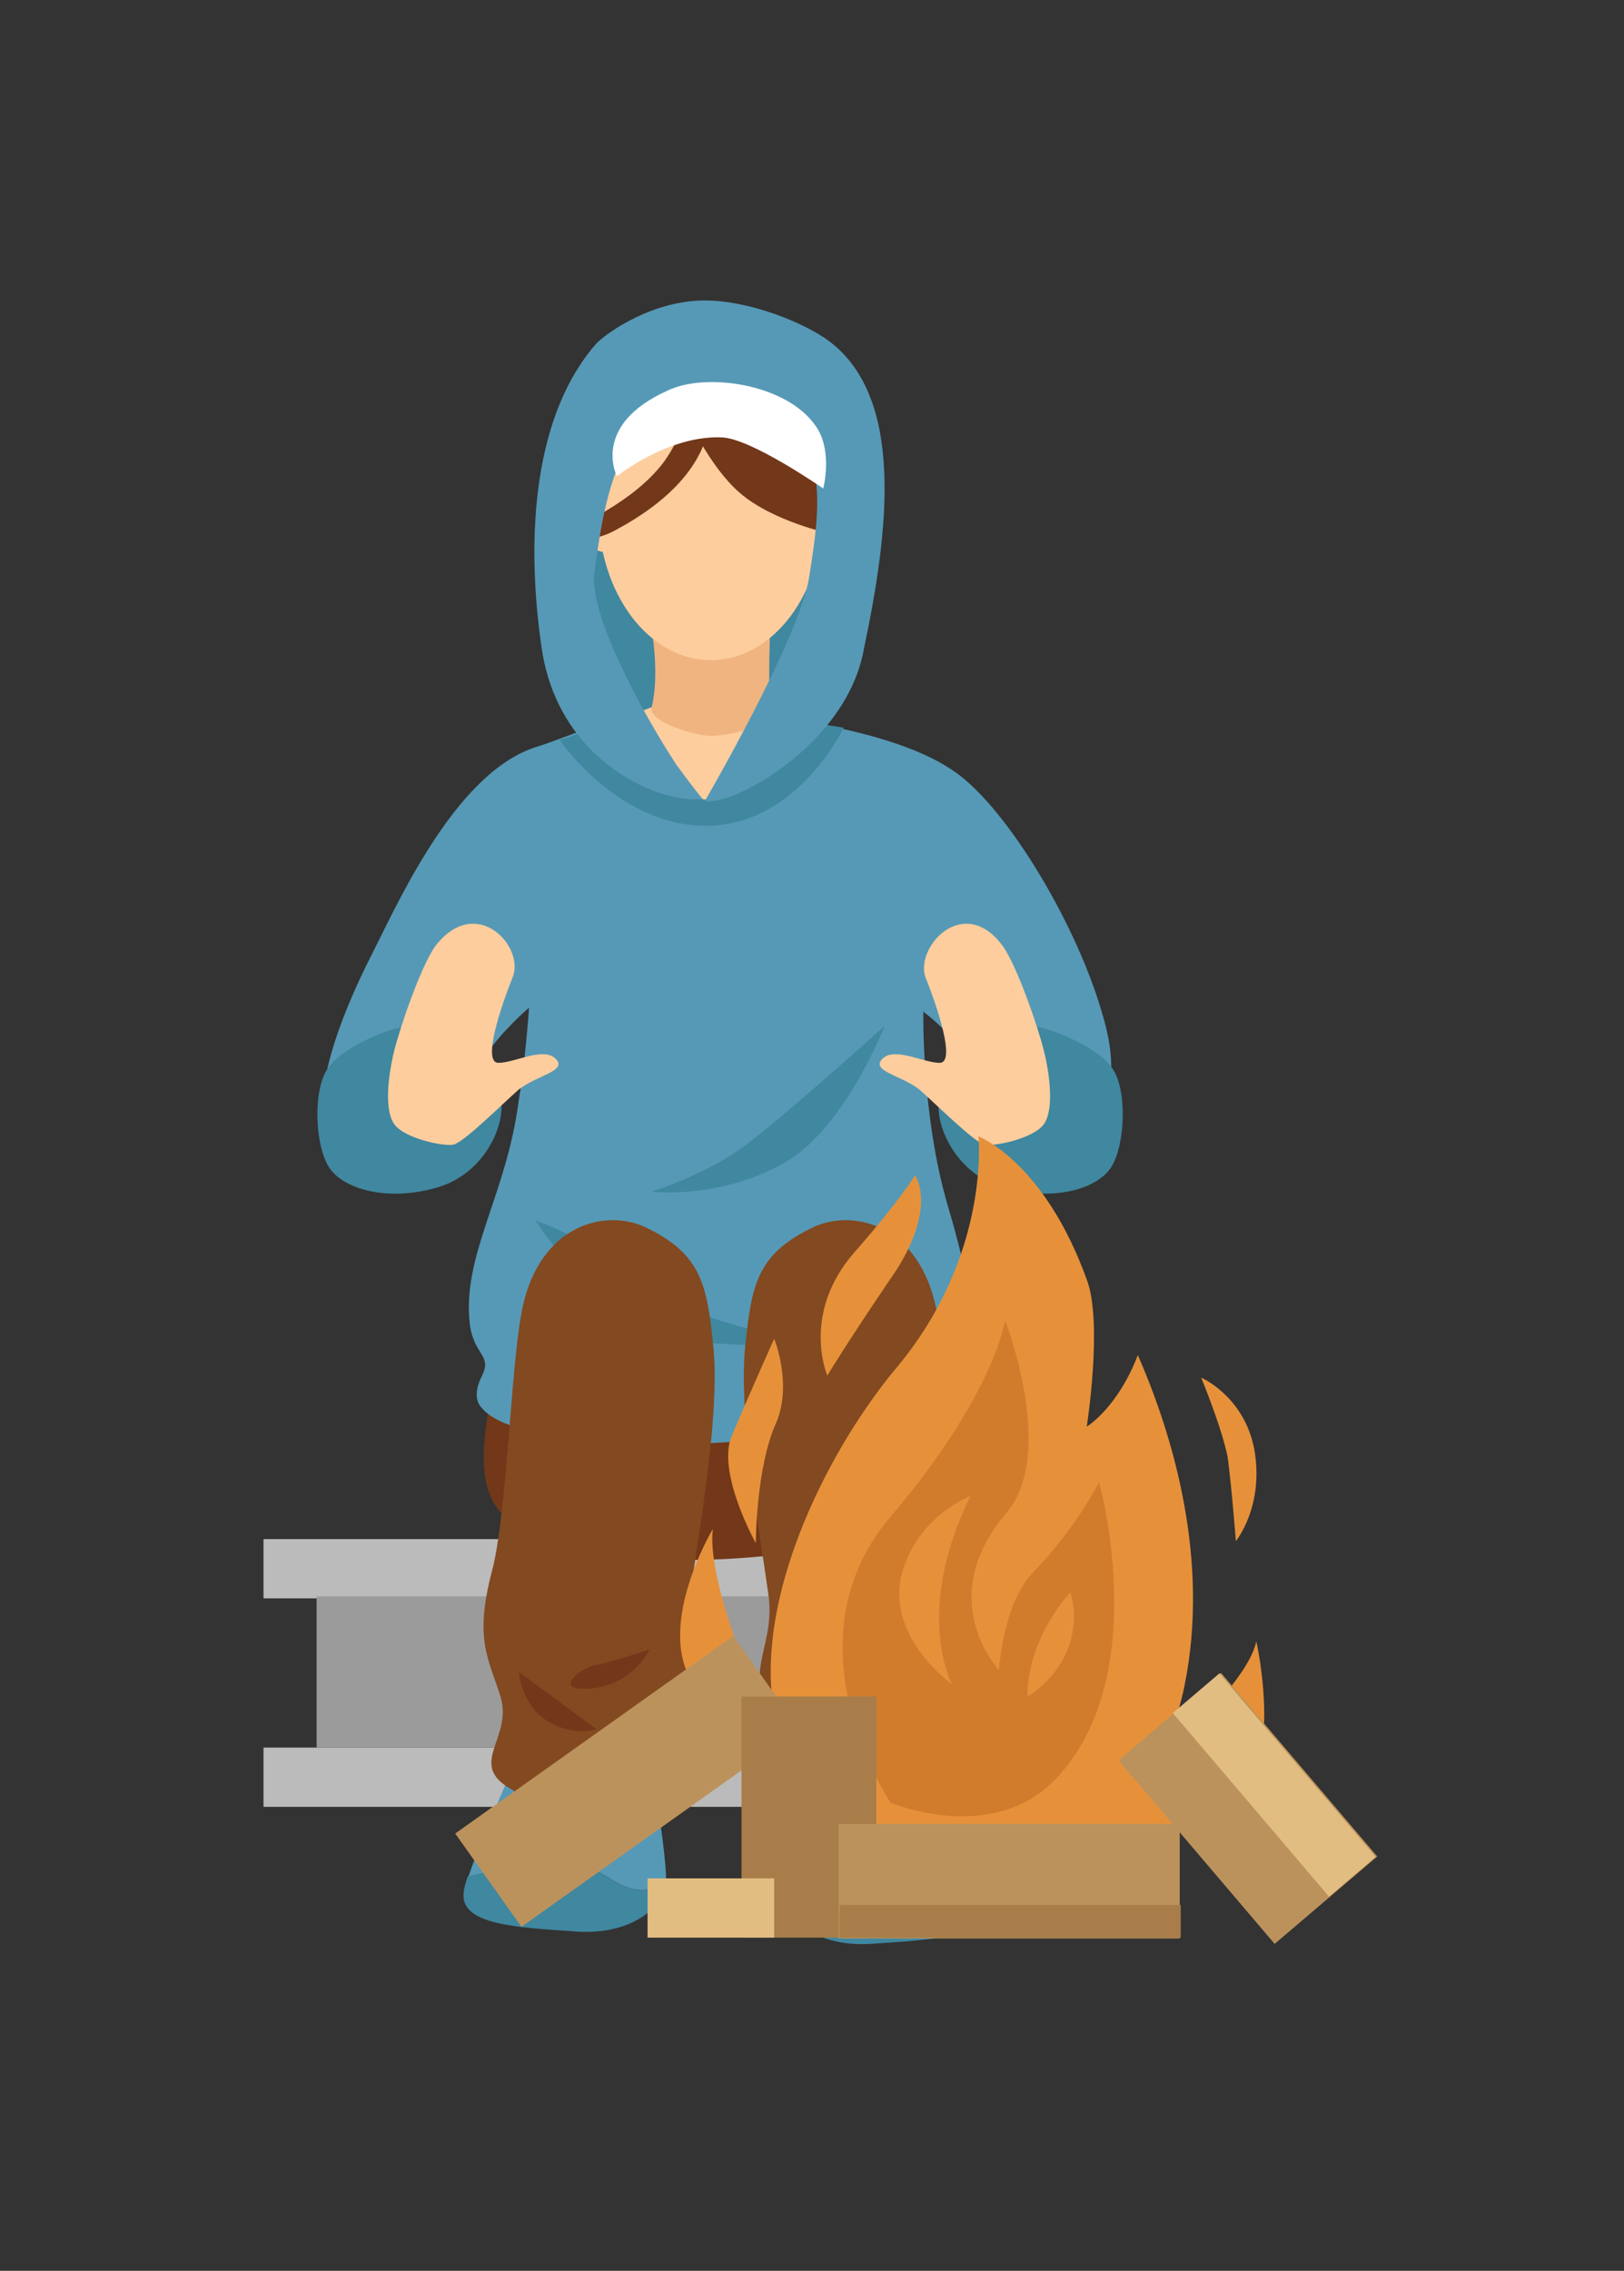 <?xml version="1.0" encoding="utf-8"?>
<!-- Generator: Adobe Illustrator 25.0.0, SVG Export Plug-In . SVG Version: 6.00 Build 0)  -->
<svg version="1.1" id="Layer_1" xmlns="http://www.w3.org/2000/svg" xmlns:xlink="http://www.w3.org/1999/xlink" x="0px" y="0px"
	 viewBox="0 0 79.5 111.1" style="enable-background:new 0 0 79.5 111.1;" xml:space="preserve">
<rect x="0" y="0" width="79.5" height="111.1" fill="#333333" stroke="none"/>
<style type="text/css">
	.st0{fill:#BBBBBB;}
	.st1{fill:#9B9B9B;}
	.st2{fill:#4087A0;}
	.st3{fill:#FDCD9D;}
	.st4{fill:#723819;}
	.st5{fill:#AB2F2E;}
	.st6{fill:#5699B6;}
	.st7{fill:#EFB480;}
	.st8{fill:#834920;}
	.st9{fill:#FFFFFF;}
	.st10{fill:#E6913A;}
	.st11{fill:#D17C2D;}
	.st12{fill:#BC925C;}
	.st13{fill:#A87D49;}
	.st14{fill:#E2BD81;}
</style>
<g>
	<g>
		<g>
			<rect x="12.9" y="75.3" class="st0" width="44.7" height="2.9"/>
			<rect x="12.9" y="85.5" class="st0" width="44.7" height="2.9"/>
			<rect x="15.5" y="78.1" class="st1" width="38.9" height="7.4"/>
		</g>
		<path class="st2" d="M29,22.4c0,0-1.6,5.8,0.2,9.9c1.8,4,6.2,4,7.8,4.4c1.7,0.4,3.8-5.4,4.2-7.6s2.2-3.6-1-5.8
			C37.1,21,29,22.4,29,22.4z"/>
		<g>
			<path class="st3" d="M31.9,34.6L28.2,36c0,0,0,3.8,5.6,4.6c5.5,0.8,8.1-4.6,8.1-4.6l-4.4-1.4H31.9z"/>
			<g>
				<path class="st4" d="M45.9,73.8c2.4-2.3,1.1-6.7,0.7-7.8c0-0.1,0-0.1-0.1-0.2c-2,0.7-4.9,1.4-6.7,1.3c-3-0.2-7.4-0.6-10.8-0.6
					c-1.5,0-3.1-0.5-4.4-1c-0.2,1.7-1.6,5.8-0.5,7.9C26.5,78.1,43.3,76.3,45.9,73.8z"/>
				<path class="st5" d="M40.7,69.4c1.8,0.1,4.6-0.7,6.7-1.3c-1.2-4.1-1.6-4.7-1.6-4.7L26,64.1c0,0-0.3,1.4-0.6,3.7
					c1.3,0.5,2.9,1,4.4,1C33.2,68.8,37.7,69.2,40.7,69.4z"/>
			</g>
			<path class="st6" d="M53.9,49.4c-1.3-4.4-4.8-10.2-7.4-11.8c-2-1.3-5-1.9-6.5-2.2c-0.7,2.1-3.4,2.2-5.3,4.2c-1.3,0-2.3-2.2-3.3-3
				c-0.8-0.6-1.1-0.4-1.7-1.3c-0.6,0.2-2.4,0.9-3.3,1.2c-3.9,1.1-6.7,7.2-8.1,10c-4,7.8-2.7,10.8,0.1,10.9c2.8,0.1,4.3-4.2,5.4-5.8
				c0.8-1.2,2.1-2.3,2.1-2.3s-0.2,2.8-0.5,4.5c-0.6,4.7-2.8,7.6-2.4,11c0.2,1.5,1.1,1.5,0.6,2.5c-0.4,0.8-0.3,1.3,0,1.6
				c0.9,1.1,4.1,1.5,5.8,1.8c2.3,0.4,6.7-0.5,10.6-0.1c3.9,0.4,7.7-1.4,7.5-2.8c-0.3-2.4,0.8-2.4-1.1-8.8c-1.3-4.4-1.2-9.5-1.2-9.5
				s1.4,1,2.3,2.5c1.4,2.1,3.2,5.6,5.4,3.6C54.8,54.1,54.6,51.6,53.9,49.4z"/>
			<path class="st7" d="M31.9,30.8c0,0,0.4,2.2,0,3.8c-0.2,0.7,2.1,1.4,2.9,1.4c0.8,0,3-0.4,2.9-1.4c-0.1-1.2,0-3.8,0-3.8H31.9z"/>
			<g>
				<g>
					<path class="st3" d="M29.5,23.9c0,0-0.7-0.4-1.2,0.6c-0.5,0.9,0.4,2.4,1.2,2.5C30.3,27,29.5,23.9,29.5,23.9z"/>
					<path class="st3" d="M40.4,24.2c0,0,0.8-0.3,1.1,0.7c0.3,1-0.7,2.3-1.5,2.3C39.2,27.1,40.4,24.2,40.4,24.2z"/>
					<ellipse class="st3" cx="34.8" cy="25" rx="5.5" ry="7.3"/>
				</g>
			</g>
		</g>
		<path class="st2" d="M43.3,50.2c0,0-5,4.5-6.9,5.9c-1.9,1.4-4.5,2.2-4.5,2.2s3.1,0.4,6.3-1.3C41.3,55.4,43.3,50.2,43.3,50.2z"/>
		<path class="st2" d="M26.2,59.7c0,0,2.7,4,4.8,5.2s9.2,0.9,9.2,0.9s-6.6-1.1-8.7-3C29.3,60.8,26.2,59.7,26.2,59.7z"/>
		<g>
			<path class="st6" d="M32.6,92.2c0.1-1-0.7-5.9-0.7-5.9l-6.4-0.7c0,0-1.9,4.2-2.6,6.3c1.2-0.3,3.2-0.8,4.8-0.7
				C29.8,91.1,30.3,93.2,32.6,92.2z"/>
			<path class="st2" d="M28.2,94.5c2.8,0.2,4.3-1.3,4.4-2.3c-2.2,1-2.8-1-4.9-1.1c-1.6,0-3.6,0.4-4.8,0.7c-0.1,0.3-0.2,0.6-0.2,0.8
				C22.5,94.2,25.4,94.3,28.2,94.5z"/>
		</g>
		<g>
			<path class="st6" d="M38.4,92.8c-0.1-1,0.7-5.9,0.7-5.9l6.4-0.7c0,0,1.9,4.2,2.6,6.3c-1.2-0.3-3.2-0.8-4.8-0.7
				C41.1,91.7,40.6,93.8,38.4,92.8z"/>
			<path class="st2" d="M42.7,95.1c-2.8,0.2-4.3-1.3-4.4-2.3c2.2,1,2.8-1,4.9-1.1c1.6,0,3.6,0.4,4.8,0.7c0.1,0.3,0.2,0.6,0.2,0.8
				C48.4,94.8,45.6,94.9,42.7,95.1z"/>
		</g>
		<path class="st8" d="M25.5,64.4c-0.5,2.8-0.7,9.7-1.4,12.4c-0.9,3.4-0.2,4.3,0.4,6.2c0.6,2-1.5,3.2,0.3,4.4c1.8,1.2,6.5,2.2,8.5,0
			c0.9-1-0.4-2.3,0.5-3.8c1.1-2-0.4-3.2,0-5.7c0.4-2.9,1.5-8.9,1.1-12.2c-0.3-2.9-0.6-4.4-3.4-5.7C29.4,59.1,26.2,60.1,25.5,64.4z"
			/>
		<path class="st8" d="M45.9,64.4c0.5,2.8,0.7,9.7,1.4,12.4c0.9,3.4,0.2,4.3-0.4,6.2c-0.6,2,1.5,3.2-0.3,4.4c-1.8,1.2-6.5,2.2-8.5,0
			c-0.9-1,0.4-2.3-0.5-3.8c-1.1-2,0.4-3.2,0-5.7c-0.4-2.9-1.5-8.9-1.1-12.2c0.3-2.9,0.6-4.4,3.4-5.7C42,59.1,45.2,60.1,45.9,64.4z"
			/>
		<path class="st4" d="M33.6,20.3c0,0,1.1,2.5,2.6,3.8c1.6,1.4,4.4,2,4.4,2s1-3.3,0.6-3.7S33.6,20.3,33.6,20.3z"/>
		<path class="st4" d="M34.7,20.2c0,0,0.5,3-4.5,5.7c-1.8,1-2.1-0.1-2.1-0.1s2.9-1.2,4.4-3.2c1-1.4,1-2.4,1-2.4H34.7z"/>
		<path class="st2" d="M27.4,36.2c0,0,2.9,4.3,7.3,4.2c4.4-0.1,6.6-4.8,6.6-4.8L40,35.4c0,0-3.7,4.1-5.6,3.7
			c-1.4-0.3-4.2-2.6-5.7-3.4C28.2,36,27.4,36.2,27.4,36.2z"/>
		<path class="st6" d="M40.6,16.7c-1.2-0.9-3.9-2-6.1-2c-2.5,0-4.7,1.5-5.3,2.1c-3,3.4-3.5,9.2-2.7,14.8c0.6,4.4,3.7,6.5,5.8,7.2
			c1.2,0.4,2.1,0.3,2.1,0.3s-0.5-0.6-1.3-1.7c-1.7-2.6-4.3-7.4-4-9.4c0.4-2.9,1.1-8.9,5.8-8.6c6.1,0.5,5.3,5.1,4.7,8.9
			c-0.5,3-5.1,10.9-5.1,10.9s0.7,0.1,1.9-0.5c2.1-1,5.3-3.5,5.9-7C43.5,26,44.3,19.5,40.6,16.7z"/>
		<path class="st9" d="M30.2,23.3c0,0-1.3-2.5,2.5-4.2c1.9-0.9,5.8-0.3,7.2,1.7c0.9,1.2,0.4,3.1,0.4,3.1s-3.6-2.5-5-2.5
			C32.7,21.3,30.2,23.3,30.2,23.3z"/>
		<path class="st2" d="M20,50.2c-0.6,0-3.1,0.9-3.9,2c-0.8,1-0.7,3.8,0,4.9c0.7,1.1,2.9,1.7,5.3,1c2.4-0.7,3.4-3.2,3.1-4.4
			S23.7,50.2,20,50.2z"/>
		<path class="st3" d="M21.3,46.3c-0.7,1-1.7,3.9-2,5.1c-0.3,1.2-0.5,2.9,0,3.6c0.5,0.7,2.4,1.1,2.9,1c0.5-0.1,2.4-2,3.2-2.7
			c0.9-0.7,2.4-0.9,1.8-1.5s-2,0.2-2.8,0.2s0.1-2.7,0.7-4.2S23.3,43.7,21.3,46.3z"/>
		<path class="st2" d="M50.5,50.2c0.6,0,3.1,0.9,3.9,2c0.8,1,0.7,3.8,0,4.9c-0.7,1.1-2.9,1.7-5.3,1c-2.4-0.7-3.4-3.2-3.1-4.4
			S46.8,50.2,50.5,50.2z"/>
		<path class="st3" d="M49.1,46.3c0.7,1,1.7,3.9,2,5.1c0.3,1.2,0.5,2.9,0,3.6c-0.5,0.7-2.4,1.1-2.9,1c-0.5-0.1-2.4-2-3.2-2.7
			c-0.9-0.7-2.4-0.9-1.8-1.5s2,0.2,2.8,0.2c0.8,0-0.1-2.7-0.7-4.2C44.8,46.3,47.2,43.7,49.1,46.3z"/>
		<path class="st4" d="M25.4,81.8c0,0,0.1,1.6,1.4,2.4s2.4,0.4,2.4,0.4L25.4,81.8z"/>
		<path class="st4" d="M46,79.6c0,0-1.5,2.1-3,2.6c-1.5,0.5-2.9,1.1-2.9,1.1s1,0.5,3.1,0C45.4,82.8,46,79.6,46,79.6z"/>
		<path class="st4" d="M39.2,76.7c0,0,1.7,2.7,3,2.9c1.3,0.2,1.4-1.1,0.4-1.3S39.2,76.7,39.2,76.7z"/>
		<path class="st4" d="M31.8,80.7c0,0-2.1,0.7-2.8,0.8c-0.7,0.2-2,1.3,0,1.1S31.8,80.7,31.8,80.7z"/>
	</g>
	<g>
		<g>
			<path class="st10" d="M47.9,55.6c0,0,0.6,5.8-4,11.3s-9.7,16.9-2.8,22.3c7,5.4,15.4,1,16.9-6.8c1.2-6-0.5-12-2.3-16.1
				c-1,2.6-2.5,3.5-2.5,3.5s0.8-5.1,0-7.2C51.1,56.8,47.9,55.6,47.9,55.6z"/>
			<path class="st10" d="M34.9,74.8c0,0-3,5-0.8,7.8c2.2,2.8,4,2.8,4,2.8S34.5,77.8,34.9,74.8z"/>
			<path class="st10" d="M61.5,80.3c0,0,1.5,6.5-1.4,8.5c-3,1.9-6.9,0.3-6.9,0.3S60.9,83.2,61.5,80.3z"/>
			<path class="st11" d="M49.2,64.6c0,0-0.5,3.6-5.6,9.6c-5.3,6.2,0,14,0,14s5.2,2.2,8.3-1.4c4.5-5.1,1.9-14.3,1.9-14.3
				s-1,2.1-3.2,4.4c-1.5,1.5-1.7,4.8-1.7,4.8s-3.2-3.4,0.3-7.6C51.8,71.2,49.2,64.6,49.2,64.6z"/>
			<path class="st10" d="M44.8,57.5c0,0-0.8,1.3-3,3.8c-2.6,3-1.3,6-1.3,6s0.9-1.5,3-4.6C46,59.2,44.8,57.5,44.8,57.5z"/>
			<path class="st10" d="M58.8,67.4c0,0,1,2.4,1.3,3.9c0.2,1.5,0.4,4.1,0.4,4.1s1.4-1.7,0.9-4.5C60.9,68.3,58.8,67.4,58.8,67.4z"/>
			<path class="st10" d="M37.9,65.5c0,0-1,2.2-2.1,4.8c-0.7,1.8,1.2,5.2,1.2,5.2s0-3.7,1-5.9C38.8,67.7,37.9,65.5,37.9,65.5z"/>
			<path class="st10" d="M47.5,73.2c0,0-2.7,1-3.4,4c-0.6,3,2.5,5.2,2.5,5.2S44.7,78.9,47.5,73.2z"/>
			<path class="st10" d="M52.4,77.9c0,0-2.1,2.2-2.1,5.1C51.5,82.3,53.1,80.4,52.4,77.9z"/>
		</g>
		<g>
			
				<rect x="28" y="78.7" transform="matrix(-0.579 -0.815 0.815 -0.579 -22.402 162.657)" class="st12" width="5.6" height="16.7"/>
			<rect x="36.3" y="83" class="st13" width="6.6" height="11.8"/>
			
				<rect x="57.8" y="82.6" transform="matrix(0.761 -0.648 0.648 0.761 -42.759 60.721)" class="st12" width="6.6" height="11.8"/>
			
				<rect x="60.9" y="81.4" transform="matrix(0.761 -0.648 0.648 0.761 -41.679 61.33)" class="st14" width="3" height="11.8"/>
			
				<rect x="46.6" y="83.6" transform="matrix(6.123234e-17 -1 1 6.123234e-17 -42.548 141.438)" class="st12" width="5.6" height="16.7"/>
			<rect x="41.1" y="93.2" class="st13" width="16.7" height="1.6"/>
			<rect x="31.7" y="91.9" class="st14" width="6.2" height="2.9"/>
		</g>
	</g>
</g>
</svg>
